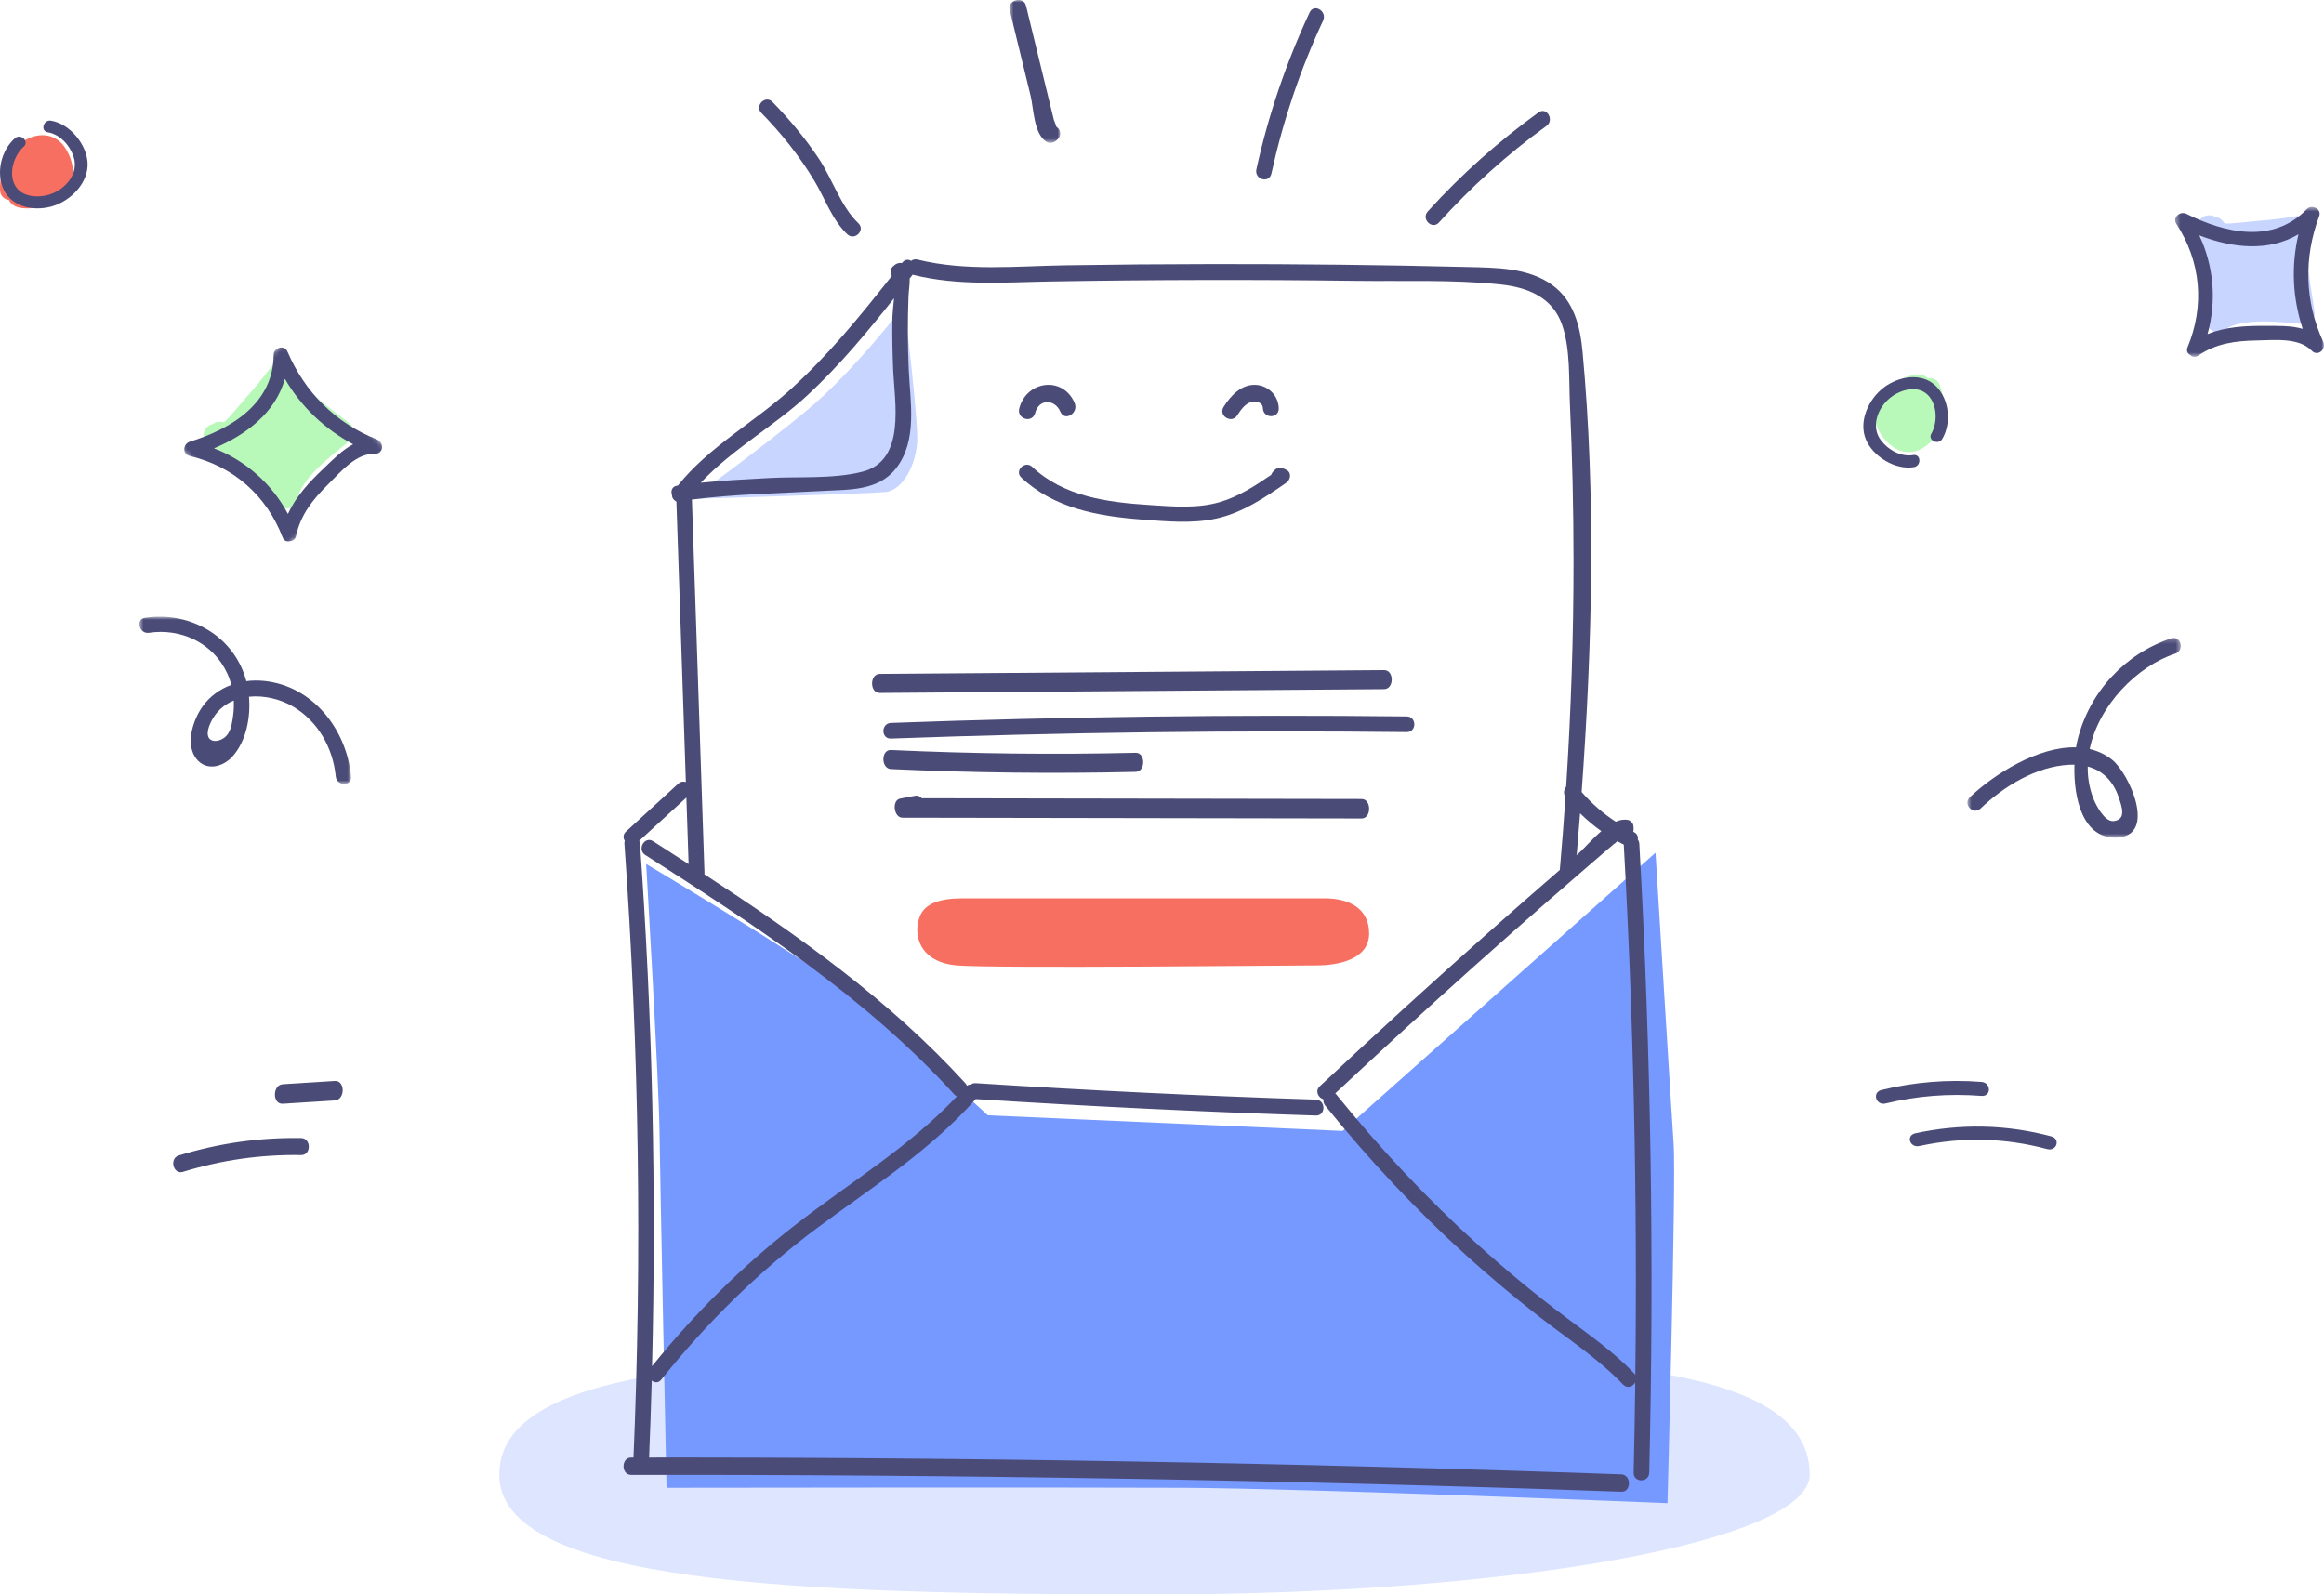 <svg width="478" height="328" viewBox="0 0 478 328" fill="none" xmlns="http://www.w3.org/2000/svg">
<path fill-rule="evenodd" clip-rule="evenodd" d="M186.017 62.733C186.017 62.733 175.779 76.275 165.9 84.471C156.022 92.667 142.195 102.641 142.195 102.641C142.195 102.641 178.293 101.576 182.065 101.22C185.837 100.864 188.41 95.34 188.65 90.885C188.891 86.431 186.017 62.733 186.017 62.733Z" fill="#C8D5FF"/>
<path fill-rule="evenodd" clip-rule="evenodd" d="M372.217 303.359C372.217 316.969 311.884 328 237.457 328C163.032 328 102.697 325.674 102.697 303.359C102.697 278.718 163.032 278.718 237.457 278.718C311.884 278.718 372.217 277.221 372.217 303.359Z" fill="#DDE5FF"/>
<path fill-rule="evenodd" clip-rule="evenodd" d="M132.901 177.728C132.901 177.728 135.509 222.22 135.642 232.648C135.776 243.077 137.094 306.059 137.094 306.059C137.094 306.059 217.528 305.941 243.249 306.059C268.971 306.178 342.965 309.22 342.965 309.22C342.965 309.22 344.756 243.067 344.242 235.483C343.728 227.899 340.509 175.413 340.509 175.413L276.154 232.648L203.183 229.436C203.183 229.436 181.011 209.051 172.978 203.061C163.473 195.972 132.901 177.728 132.901 177.728Z" fill="#7699FF"/>
<path fill-rule="evenodd" clip-rule="evenodd" d="M129.812 303.409C197.716 303.306 265.617 304.459 333.485 306.871C335.56 306.945 335.558 303.37 333.485 303.297C265.617 300.885 197.716 299.732 129.812 299.836C127.736 299.84 127.733 303.413 129.812 303.409Z" fill="#4B4B78"/>
<path fill-rule="evenodd" clip-rule="evenodd" d="M336.353 282.863C336.284 282.739 336.201 282.616 336.09 282.5C331.81 278.016 326.792 274.546 321.878 270.847C315.712 266.206 309.754 261.277 304.015 256.093C293.494 246.586 283.782 236.209 274.849 225.138C274.78 225.053 274.707 224.985 274.635 224.921C284.226 215.956 293.904 207.087 303.687 198.34C308.604 193.944 313.545 189.578 318.513 185.238C321.126 182.956 323.745 180.681 326.373 178.412C327.425 177.506 328.476 176.6 329.528 175.696C330.319 175.018 331.109 174.341 331.9 173.664C332.193 173.485 332.432 173.276 332.632 173.046C333.073 173.293 333.525 173.522 333.976 173.751C336 210.086 336.783 246.476 336.353 282.863ZM324.987 167.307C326.353 168.647 327.811 169.875 329.363 170.976C327.431 172.625 325.64 174.724 324.285 175.939C324.531 173.068 324.765 170.192 324.987 167.307ZM177.387 97.032C171.36 98.578 164.252 97.996 158.058 98.342C153.409 98.603 148.763 98.825 144.135 99.301C150.522 92.474 159.247 87.634 166.056 81.33C172.636 75.237 178.321 68.375 183.886 61.364C183.734 62.99 183.556 64.577 183.547 65.212C183.493 68.76 183.543 72.312 183.697 75.857C183.997 82.835 186.378 94.725 177.387 97.032ZM196.275 225.135C196.445 225.322 196.628 225.448 196.815 225.53C186.898 236.051 174.824 243.218 163.488 252.045C152.606 260.518 142.805 270.254 134.113 281.04C135.01 245.201 134.197 209.342 131.635 173.578C131.618 173.346 131.559 173.144 131.477 172.963C134.709 170 137.94 167.038 141.174 164.075C141.327 168.632 141.481 173.189 141.634 177.747C139.2 176.172 136.763 174.606 134.326 173.044C132.573 171.92 130.963 174.753 132.708 175.871C155.292 190.344 177.976 205.068 196.275 225.135ZM336.855 172.698C336.965 172.115 336.759 171.505 336.06 171.164C336.017 171.144 335.975 171.119 335.931 171.098C336.035 170.733 336.022 170.335 335.95 169.814C335.881 169.302 335.315 168.764 334.831 168.67C334.011 168.512 333.167 168.675 332.32 169.033C329.724 167.337 327.386 165.302 325.31 162.929C327.493 132.845 328.27 102.155 325.49 72.285C325.002 67.043 323.684 61.856 319.278 58.64C314.317 55.019 307.62 55.077 301.798 54.93C284.374 54.493 266.941 54.305 249.511 54.323C239.401 54.334 229.292 54.418 219.182 54.578C209.107 54.736 198.605 55.846 188.725 53.395C188.184 53.261 187.731 53.398 187.39 53.672C186.845 53.319 186.144 53.311 185.608 53.993C185.575 54.034 185.543 54.075 185.511 54.116C184.977 54 184.371 54.191 183.966 54.546L183.644 54.828C183.065 55.335 183.096 56.148 183.415 56.775C176.881 65.053 170.281 73.183 162.433 80.249C154.975 86.966 145.75 91.961 139.424 99.885C139.371 99.893 139.316 99.897 139.263 99.905C138.175 100.069 137.923 101.045 138.226 101.873C138.214 102.441 138.597 102.927 139.122 103.185C139.769 122.416 140.419 141.646 141.067 160.877C140.567 160.705 139.993 160.765 139.494 161.222C135.917 164.5 132.34 167.778 128.763 171.056C128.121 171.645 128.148 172.387 128.502 172.953C128.445 173.136 128.414 173.341 128.431 173.577C131.462 215.889 132.073 258.336 130.262 300.722C130.173 302.83 133.378 302.824 133.467 300.722C133.707 295.147 133.896 289.571 134.051 283.993C134.615 284.461 135.412 284.551 136.012 283.802C145.383 272.1 156.069 261.555 168.036 252.64C179.452 244.137 191.112 236.887 200.687 226.094C223.992 227.596 247.317 228.726 270.657 229.481C272.72 229.548 272.718 226.273 270.657 226.206C247.316 225.45 223.988 224.321 200.681 222.819C200.259 222.791 199.929 222.911 199.679 223.115C199.41 223.1 199.135 223.176 198.874 223.352C198.802 223.169 198.698 222.989 198.543 222.819C182.916 205.683 164.108 192.39 144.882 179.856C144.895 179.761 144.906 179.665 144.902 179.559L142.313 102.771C151.221 101.62 160.301 101.491 169.251 100.99C174.574 100.692 180.655 101.033 184.312 96.322C188.783 90.563 187.194 82.607 186.9 75.856C186.682 70.893 186.67 65.918 186.862 60.954C186.907 59.786 187.137 58.5 187.106 57.285C187.311 57.023 187.517 56.761 187.723 56.5C187.773 56.517 187.818 56.539 187.873 56.553C197.101 58.843 206.636 58.067 216.046 57.904C226.502 57.724 236.961 57.623 247.419 57.602C257.878 57.58 268.336 57.638 278.794 57.775C288.614 57.904 298.739 57.485 308.517 58.507C314.081 59.088 319.344 61.057 321.32 66.91C323.02 71.953 322.666 78.053 322.905 83.321C323.389 93.951 323.635 104.592 323.641 115.234C323.649 130.783 323.127 146.324 322.122 161.835C321.66 162.393 321.487 163.233 321.983 163.964C321.643 168.963 321.259 173.961 320.821 178.953C315.888 183.232 310.973 187.532 306.087 191.868C294.404 202.238 282.865 212.773 271.453 223.453C270.407 224.433 271.15 225.829 272.211 226.148C272.152 226.577 272.249 227.039 272.584 227.454C281.517 238.524 291.229 248.9 301.75 258.407C306.525 262.723 311.457 266.85 316.522 270.805C322.372 275.375 328.662 279.405 333.825 284.814C334.698 285.729 335.869 285.239 336.339 284.375C336.261 290.565 336.157 296.755 336.007 302.944C335.956 305.052 339.161 305.051 339.212 302.944C340.258 259.822 339.579 216.678 337.177 173.613C337.155 173.241 337.035 172.938 336.855 172.698Z" fill="#4B4B78"/>
<path fill-rule="evenodd" clip-rule="evenodd" d="M212.914 84.939C213.703 81.963 216.978 82.086 218.097 84.701C218.997 86.808 221.919 84.98 221.022 82.884C218.639 77.31 211.162 78.271 209.646 83.981C209.053 86.215 212.323 87.169 212.914 84.939Z" fill="#4B4B78"/>
<path fill-rule="evenodd" clip-rule="evenodd" d="M254.492 85.425C255.178 84.329 256.086 83.06 257.361 82.681C258.28 82.409 259.714 82.769 259.751 83.972C259.818 86.158 263.085 86.167 263.017 83.972C262.934 81.293 260.754 79.253 258.2 79.169C255.307 79.075 253.136 81.365 251.671 83.707C250.52 85.546 253.345 87.255 254.492 85.425Z" fill="#4B4B78"/>
<path fill-rule="evenodd" clip-rule="evenodd" d="M210.055 98.229C216.765 104.554 225.8 106.197 234.823 106.874C239.861 107.252 245.159 107.773 250.141 106.683C255.525 105.502 260.137 102.364 264.562 99.312C265.454 98.697 265.727 97.196 264.562 96.641L264.12 96.432C263.494 96.133 262.701 96.153 262.192 96.674C262.079 96.789 261.966 96.904 261.853 97.02C261.653 97.225 261.533 97.446 261.466 97.668C258.213 99.904 254.826 102.113 251.002 103.255C246.287 104.664 241.251 104.204 236.405 103.89C227.754 103.33 218.8 102.162 212.307 96.041C210.835 94.655 208.58 96.839 210.055 98.229Z" fill="#4B4B78"/>
<path fill-rule="evenodd" clip-rule="evenodd" d="M167.51 37.208C169.712 40.87 171.126 45.213 174.278 48.196C175.78 49.618 178.059 47.351 176.553 45.925C172.94 42.503 171.192 36.798 168.435 32.661C165.629 28.45 162.407 24.58 158.874 20.96C157.427 19.477 155.153 21.75 156.599 23.232C160.752 27.487 164.443 32.108 167.51 37.208Z" fill="#4B4B78"/>
<mask id="mask0_2315_50101" style="mask-type:alpha" maskUnits="userSpaceOnUse" x="207" y="0" width="12" height="30">
<path fill-rule="evenodd" clip-rule="evenodd" d="M207.616 0H218.067V29.393H207.616V0Z" fill="white"/>
</mask>
<g mask="url(#mask0_2315_50101)">
<path fill-rule="evenodd" clip-rule="evenodd" d="M211.965 19.67C212.617 22.342 212.59 27.465 215.218 29.157C216.055 29.696 217.075 29.237 217.602 28.571C217.676 28.477 217.751 28.382 217.825 28.288C218.243 27.761 218.099 26.727 217.553 26.307C217.481 26.253 217.409 26.198 217.337 26.142C217.324 26.133 217.312 26.127 217.298 26.119C217.192 25.779 217.018 25.31 216.76 24.677L215.804 20.759C215.326 18.801 214.848 16.841 214.37 14.883C213.256 10.313 212.141 5.742 211.027 1.171C210.527 -0.88 207.166 -0.012 207.667 2.04C209.099 7.917 210.533 13.793 211.965 19.67Z" fill="#4B4B78"/>
</g>
<path fill-rule="evenodd" clip-rule="evenodd" d="M261.504 35.708C263.907 24.79 267.429 14.315 272.131 4.251C273.035 2.317 270.276 0.613 269.367 2.556C264.548 12.871 260.883 23.618 258.417 34.816C257.955 36.92 261.039 37.817 261.504 35.708Z" fill="#4B4B78"/>
<path fill-rule="evenodd" clip-rule="evenodd" d="M295.95 45.786C302.628 38.4 309.993 31.755 318.077 25.909C319.749 24.7 318.131 21.906 316.439 23.129C308.131 29.137 300.521 35.916 293.655 43.51C292.264 45.049 294.552 47.332 295.95 45.786Z" fill="#4B4B78"/>
<path fill-rule="evenodd" clip-rule="evenodd" d="M180.929 142.548C215.516 142.288 250.104 142.03 284.691 141.77C286.766 141.754 286.771 137.837 284.691 137.853C250.104 138.113 215.516 138.371 180.929 138.631C178.854 138.647 178.848 142.564 180.929 142.548Z" fill="#4B4B78"/>
<path fill-rule="evenodd" clip-rule="evenodd" d="M183.261 151.936C218.601 150.648 253.966 150.203 289.329 150.6C291.418 150.623 291.42 147.405 289.329 147.383C253.966 146.986 218.601 147.431 183.261 148.719C181.178 148.795 181.167 152.012 183.261 151.936Z" fill="#4B4B78"/>
<path fill-rule="evenodd" clip-rule="evenodd" d="M183.244 158.208C200.018 158.984 216.799 159.177 233.582 158.782C235.647 158.734 235.655 154.813 233.582 154.862C216.799 155.256 200.018 155.064 183.244 154.288C181.176 154.192 181.179 158.113 183.244 158.208Z" fill="#4B4B78"/>
<path fill-rule="evenodd" clip-rule="evenodd" d="M185.594 168.211L280.052 168.37C282.117 168.373 282.12 164.365 280.052 164.363C249.9 164.312 219.747 164.261 189.596 164.21C189.249 163.824 188.78 163.595 188.217 163.702C187.2 163.893 186.184 164.084 185.168 164.276C183.348 164.618 183.834 168.209 185.594 168.211Z" fill="#4B4B78"/>
<mask id="mask1_2315_50101" style="mask-type:alpha" maskUnits="userSpaceOnUse" x="404" y="131" width="45" height="42">
<path fill-rule="evenodd" clip-rule="evenodd" d="M404.643 131.223H448.536V172.308H404.643V131.223Z" fill="white"/>
</mask>
<g mask="url(#mask1_2315_50101)">
<path fill-rule="evenodd" clip-rule="evenodd" d="M435.831 164.191C436.323 165.708 437.517 168.656 434.681 168.909C432.858 169.073 431.072 165.575 430.573 164.294C429.724 162.117 429.37 159.892 429.405 157.683C432.448 158.5 434.681 160.647 435.831 164.191ZM446.603 131.31C437.19 134.417 429.758 142.254 427.307 152.208C427.192 152.669 427.091 153.185 427.004 153.736C419.121 153.543 410.038 159.338 405.136 164.024C403.646 165.449 405.879 167.743 407.367 166.322C412.22 161.683 418.857 157.658 425.649 157.317C425.997 157.3 426.338 157.298 426.672 157.305C426.453 164.029 428.308 172.699 435.515 172.296C443.697 171.839 437.907 159.053 434.427 156.298C433.014 155.179 431.453 154.471 429.806 154.086C431.651 145.135 439.501 137.064 447.442 134.444C449.368 133.81 448.545 130.671 446.603 131.31Z" fill="#4B4B78"/>
</g>
<mask id="mask2_2315_50101" style="mask-type:alpha" maskUnits="userSpaceOnUse" x="28" y="126" width="45" height="36">
<path fill-rule="evenodd" clip-rule="evenodd" d="M28.662 126.862H72.222V161.271H28.662V126.862Z" fill="white"/>
</mask>
<g mask="url(#mask2_2315_50101)">
<path fill-rule="evenodd" clip-rule="evenodd" d="M47.991 146.838C47.831 148.157 47.643 149.808 46.892 150.953C45.434 153.172 41.077 153.289 43.383 148.527C44.445 146.338 46.127 144.921 48.086 144.109C48.128 145.012 48.1 145.923 47.991 146.838ZM54.321 140.079C53.094 139.953 51.867 139.97 50.664 140.127C48.223 130.893 39.148 125.674 29.803 127.09C27.804 127.393 28.654 130.478 30.642 130.177C37.23 129.178 43.826 132.27 46.722 138.486C47.087 139.269 47.369 140.072 47.589 140.889C45.268 141.738 43.189 143.197 41.661 145.334C39.708 148.067 38.011 153.165 40.438 156.161C42.475 158.673 45.83 157.774 47.758 155.683C50.642 152.556 51.578 147.549 51.213 143.327C54.324 143.006 57.678 143.816 60.291 145.361C65.394 148.375 68.489 153.868 69.06 159.738C69.258 161.769 72.413 161.79 72.213 159.738C71.266 149.997 64.335 141.103 54.321 140.079Z" fill="#4B4B78"/>
</g>
<path fill-rule="evenodd" clip-rule="evenodd" d="M68.858 222.366C65.294 222.59 61.732 222.817 58.169 223.041C56.009 223.178 55.994 227.192 58.169 227.054C61.732 226.829 65.294 226.603 68.858 226.378C71.019 226.242 71.033 222.228 68.858 222.366Z" fill="#4B4B78"/>
<path fill-rule="evenodd" clip-rule="evenodd" d="M61.954 234.111C53.379 233.971 45.022 235.16 36.77 237.693C34.774 238.307 35.623 241.683 37.629 241.067C45.599 238.621 53.674 237.474 61.954 237.609C64.034 237.643 64.034 234.144 61.954 234.111Z" fill="#4B4B78"/>
<path fill-rule="evenodd" clip-rule="evenodd" d="M407.553 225.441C409.594 225.599 409.581 222.719 407.553 222.561C400.571 222.02 393.736 222.585 386.971 224.226C384.995 224.705 385.834 227.482 387.817 227.002C394.317 225.426 400.855 224.922 407.553 225.441Z" fill="#4B4B78"/>
<path fill-rule="evenodd" clip-rule="evenodd" d="M421.907 233.764C412.718 231.305 403.279 231.106 393.949 233.133C391.96 233.566 392.804 236.181 394.799 235.747C403.615 233.831 412.383 234.055 421.058 236.378C423.023 236.903 423.863 234.287 421.907 233.764Z" fill="#4B4B78"/>
<path fill-rule="evenodd" clip-rule="evenodd" d="M189.23 188.415C187.662 192.224 189.092 197.934 196.77 198.594C204.448 199.254 266.08 198.594 270.771 198.594C275.463 198.594 281.601 197.284 281.601 192.028C281.601 186.773 277.332 184.802 272.526 184.802H197.765C193.235 184.802 190.25 185.938 189.23 188.415Z" fill="#F76F60"/>
<path fill-rule="evenodd" clip-rule="evenodd" d="M475.085 47.388C475.525 45.508 473.981 44.197 472.272 44.483C469.598 44.932 466.915 45.27 464.21 45.451C463.37 45.506 458.397 46.139 457.571 45.949C457.406 45.782 457.248 45.61 457.103 45.42C456.722 44.919 456.225 44.707 455.714 44.693C454.155 43.595 451.442 44.845 452.173 47.181C453.034 49.941 453.723 52.721 454.098 55.6C454.395 57.875 455.36 62.766 454.107 64.774C452.901 66.707 455.345 69.355 457.236 68.006C461.225 65.157 469.165 66.309 473.775 66.644C474.897 66.725 476.217 65.489 476.062 64.283C475.37 58.87 473.821 52.795 475.085 47.388Z" fill="#C8D5FF"/>
<mask id="mask3_2315_50101" style="mask-type:alpha" maskUnits="userSpaceOnUse" x="447" y="42" width="31" height="32">
<path fill-rule="evenodd" clip-rule="evenodd" d="M447.388 42.569H478V73.409H447.388V42.569Z" fill="white"/>
</mask>
<g mask="url(#mask3_2315_50101)">
<path fill-rule="evenodd" clip-rule="evenodd" d="M465.861 67.035C461.726 67.016 457.741 67.231 454.047 68.721C455.94 61.911 455.329 54.821 452.374 48.434C459.175 51.037 466.586 51.847 472.75 48.189C471.212 54.693 471.532 61.291 473.618 67.649C471.196 66.942 468.492 67.047 465.861 67.035ZM477.85 70.33C474.011 61.977 473.803 53.039 477.017 44.448C477.556 43.009 475.497 41.948 474.508 42.983C467.575 50.23 457.674 47.985 449.688 43.987C448.432 43.36 446.755 44.701 447.632 46.048C452.697 53.832 453.476 62.889 449.935 71.445C449.628 72.187 449.952 72.752 450.485 73.036C450.901 73.432 451.512 73.578 452.141 73.146C455.769 70.649 459.809 70.109 464.129 70.041C467.664 69.985 472.805 69.357 475.491 72.154C476.745 73.458 478.53 71.808 477.85 70.33Z" fill="#4B4B78"/>
</g>
<path fill-rule="evenodd" clip-rule="evenodd" d="M59.73 75.734C58.753 74.07 56.733 74.192 55.695 75.583C54.071 77.76 52.365 79.863 50.535 81.868C49.966 82.489 46.807 86.392 46.079 86.826C45.845 86.82 45.612 86.806 45.376 86.768C44.755 86.67 44.249 86.861 43.871 87.205C41.987 87.492 40.888 90.274 43.026 91.457C45.551 92.855 47.965 94.387 50.221 96.209C52.004 97.647 56.073 100.514 56.551 102.834C57.012 105.067 60.604 105.288 61.04 103.003C61.96 98.18 68.493 93.513 72.057 90.562C72.923 89.842 73.026 88.035 72.082 87.271C67.85 83.837 62.544 80.519 59.73 75.734Z" fill="#B8F9B9"/>
<mask id="mask4_2315_50101" style="mask-type:alpha" maskUnits="userSpaceOnUse" x="36" y="70" width="44" height="44">
<path fill-rule="evenodd" clip-rule="evenodd" d="M36.389 91.436L58.515 70.231L79.773 92.525L57.647 113.73L36.389 91.436Z" fill="white"/>
</mask>
<g mask="url(#mask4_2315_50101)">
<path fill-rule="evenodd" clip-rule="evenodd" d="M66.605 96.327C63.603 99.177 60.871 102.093 59.228 105.729C55.903 99.495 50.574 94.793 44.035 92.223C50.745 89.394 56.66 84.845 58.594 77.931C61.966 83.698 66.745 88.246 72.635 91.397C70.397 92.564 68.515 94.513 66.605 96.327ZM77.543 90.403C69.01 87.024 62.699 80.707 59.1 72.271C58.498 70.857 56.278 71.516 56.277 72.95C56.261 82.99 47.557 88.227 39.028 90.869C37.688 91.285 37.401 93.416 38.963 93.783C47.989 95.901 54.796 101.908 58.134 110.546C58.423 111.296 59.047 111.479 59.628 111.315C60.202 111.313 60.744 110.996 60.901 110.248C61.802 105.929 64.35 102.74 67.426 99.698C69.942 97.21 73.226 93.194 77.095 93.355C78.9 93.429 79.053 91 77.543 90.403Z" fill="#4B4B78"/>
</g>
<path fill-rule="evenodd" clip-rule="evenodd" d="M13.137 30.042C13.112 30.01 13.084 29.986 13.059 29.956C12.993 29.852 12.921 29.749 12.831 29.65C10.443 27.043 6.914 27.427 4.211 29.452C1.416 31.545 -0.214 35.851 0.023 39.241C0.097 40.32 0.926 41.054 1.851 41.136C1.88 41.199 1.902 41.265 1.935 41.327C2.66 42.635 4.23 42.861 5.596 42.866C8.48 42.877 12.454 41.581 14.068 39.044C15.803 36.319 14.954 32.49 13.137 30.042Z" fill="#F76F60"/>
<path fill-rule="evenodd" clip-rule="evenodd" d="M11.106 42.32C14.776 41.081 18.262 37.481 18.005 33.425C17.763 29.608 14.335 25.469 10.499 24.824C8.916 24.559 8.236 26.948 9.83 27.218C12.352 27.642 14.34 29.86 15.128 32.221C16.262 35.617 13.576 38.831 10.438 39.926C8.034 40.766 4.568 40.655 3.133 38.212C1.664 35.709 2.855 31.93 4.871 30.184C6.089 29.13 4.304 27.38 3.092 28.43C0.215 30.921 -0.89 35.62 0.791 39.088C2.598 42.809 7.466 43.548 11.106 42.32Z" fill="#4B4B78"/>
<path fill-rule="evenodd" clip-rule="evenodd" d="M389.474 92.02C389.508 92.043 389.543 92.055 389.576 92.077C389.672 92.153 389.773 92.227 389.891 92.292C392.993 93.982 396.206 92.471 398.107 89.677C400.071 86.788 400.219 82.184 398.897 79.054C398.477 78.058 397.456 77.632 396.555 77.856C396.507 77.805 396.464 77.75 396.413 77.702C395.304 76.7 393.746 76.997 392.452 77.436C389.722 78.363 386.383 80.881 385.679 83.806C384.92 86.948 386.963 90.295 389.474 92.02Z" fill="#B8F9B9"/>
<path fill-rule="evenodd" clip-rule="evenodd" d="M387.417 79.743C384.348 82.107 382.217 86.647 383.774 90.401C385.239 93.933 389.821 96.735 393.657 96.099C395.24 95.835 395.11 93.353 393.515 93.617C390.993 94.035 388.394 92.582 386.884 90.605C384.712 87.76 386.212 83.847 388.825 81.79C390.826 80.214 394.14 79.193 396.288 81.038C398.488 82.928 398.585 86.891 397.244 89.198C396.434 90.592 398.689 91.667 399.495 90.28C401.408 86.988 400.932 82.183 398.219 79.448C395.306 76.515 390.463 77.398 387.417 79.743Z" fill="#4B4B78"/>
</svg>
